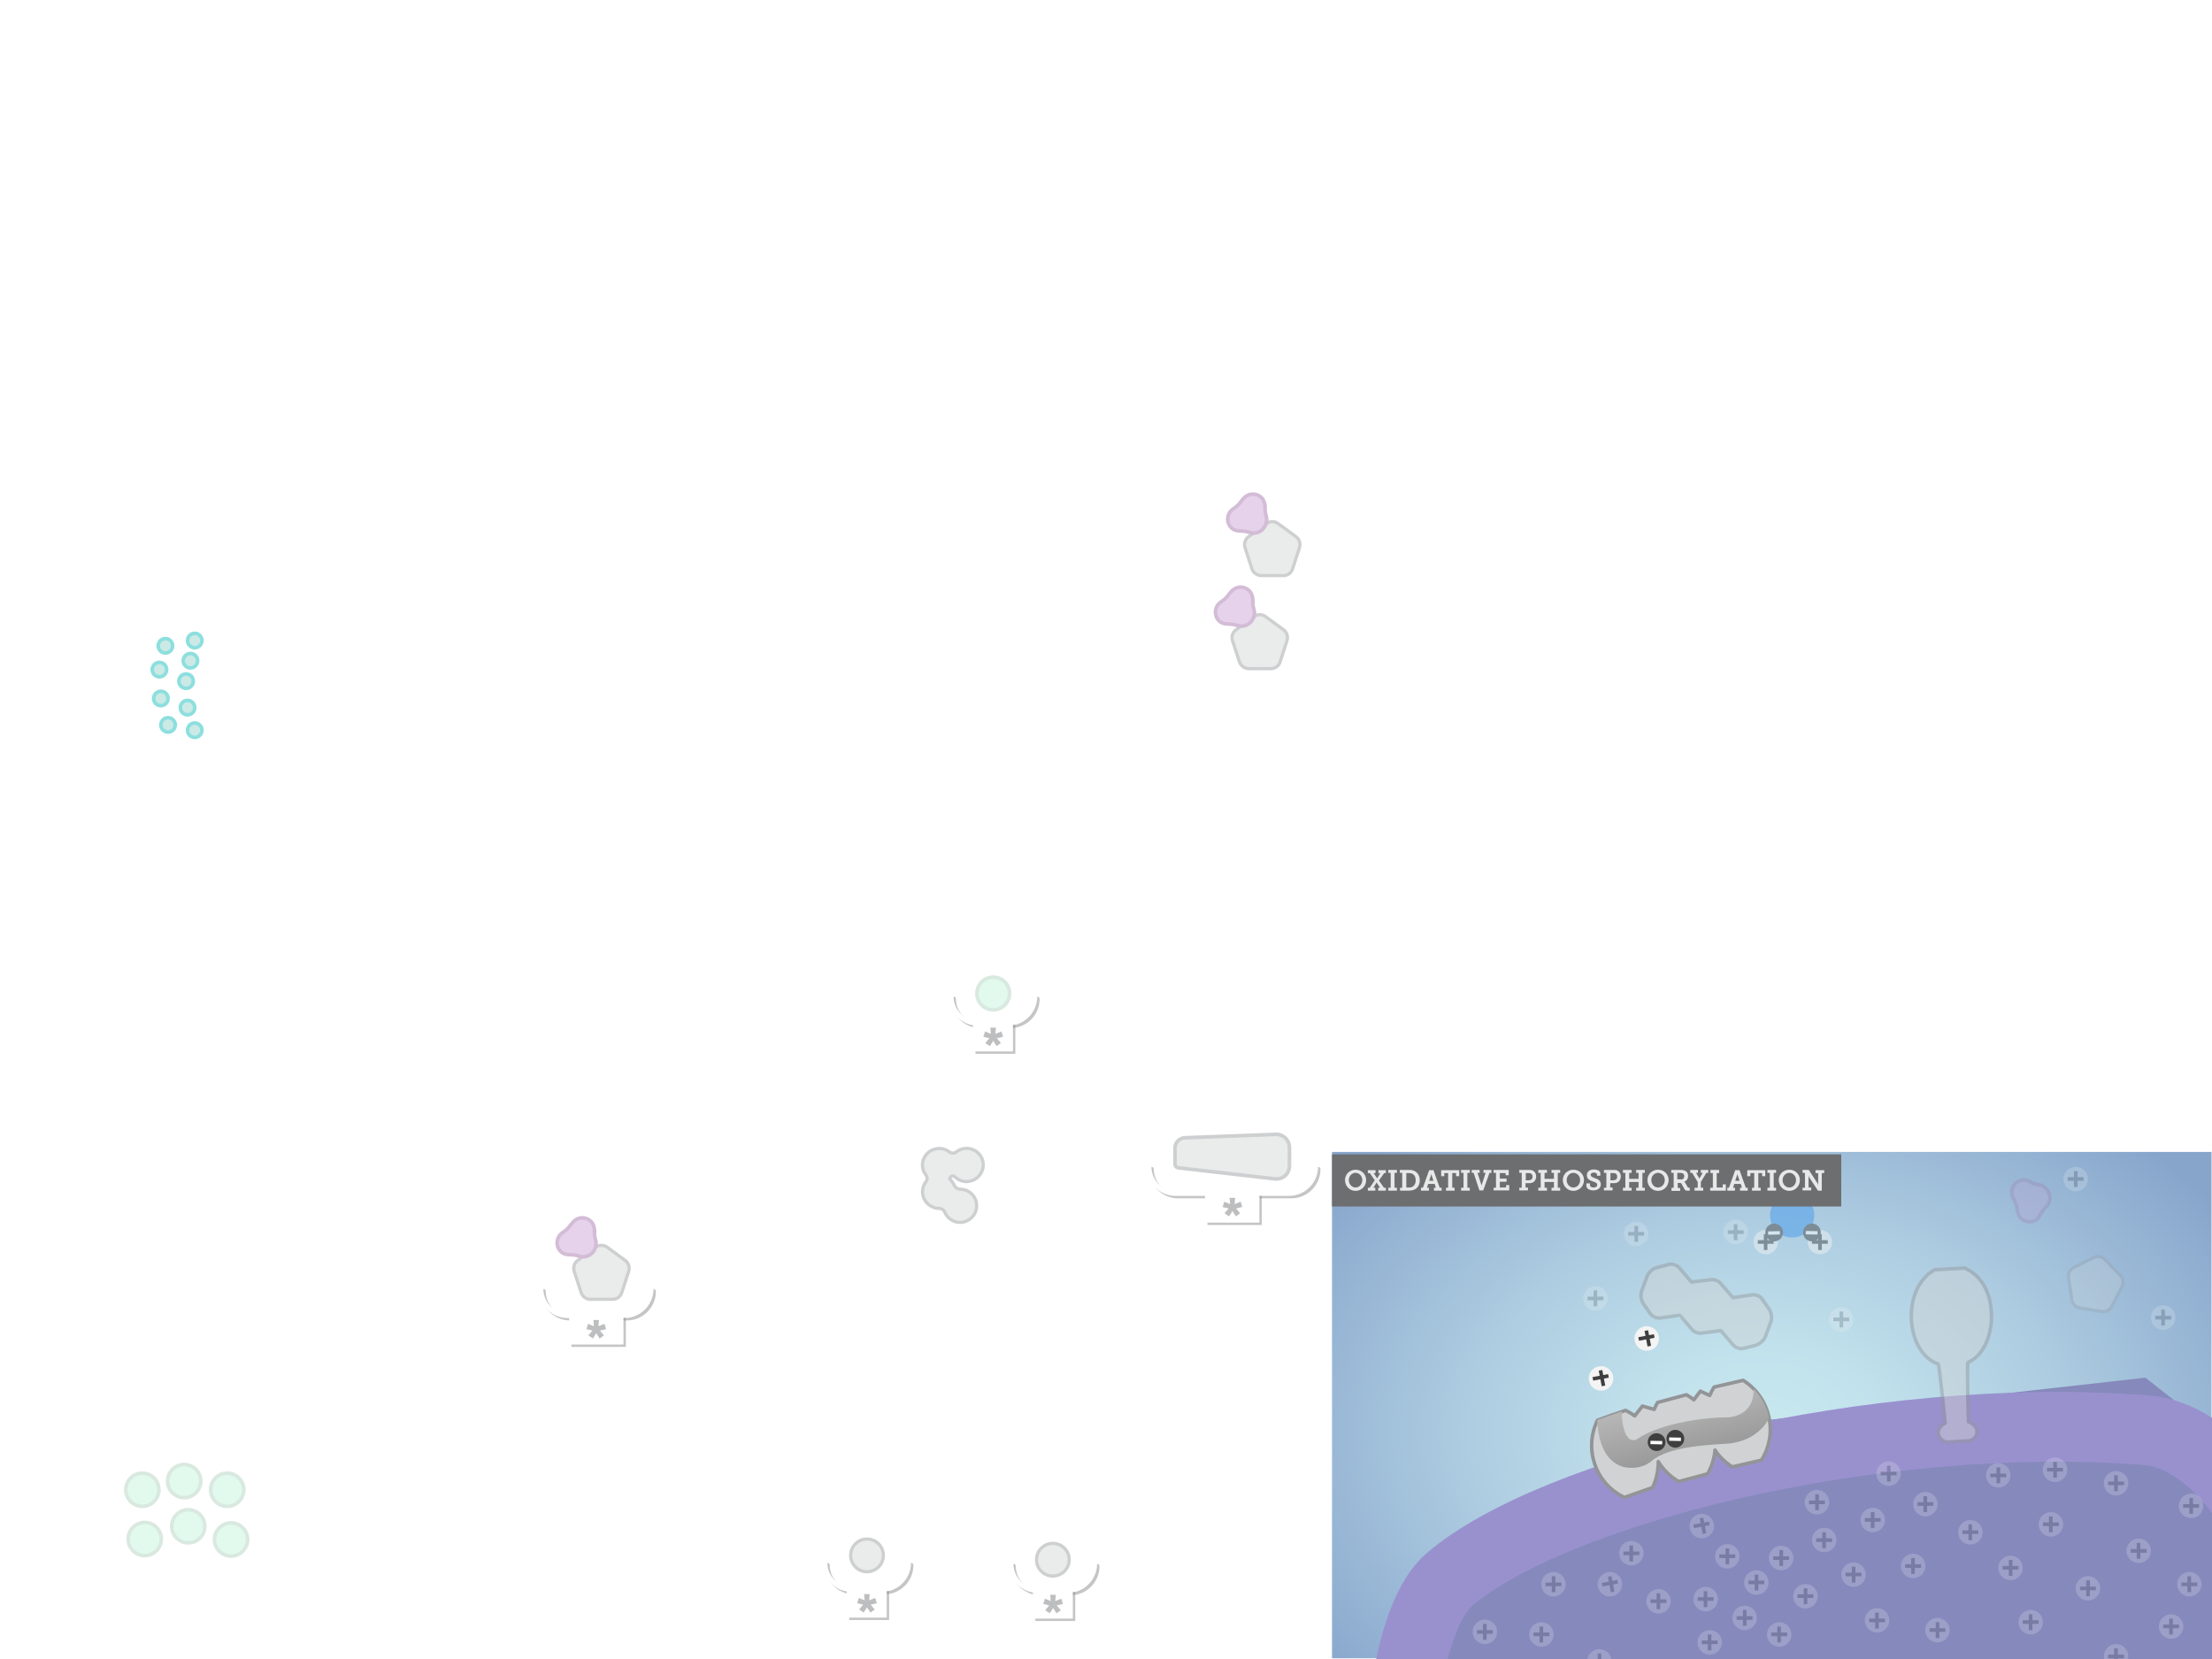 <?xml version="1.0" encoding="utf-8"?>
<!-- Generator: Adobe Illustrator 18.1.1, SVG Export Plug-In . SVG Version: 6.00 Build 0)  -->
<!DOCTYPE svg PUBLIC "-//W3C//DTD SVG 1.1//EN" "http://www.w3.org/Graphics/SVG/1.1/DTD/svg11.dtd">
<svg version="1.1" id="Layer_1" xmlns="http://www.w3.org/2000/svg" xmlns:xlink="http://www.w3.org/1999/xlink" x="0px" y="0px"
	 viewBox="0 0 920 690" enable-background="new 0 0 920 690" xml:space="preserve">
<filter  height="200%" width="200%" x="-50%" id="ds3" y="-50%">
	<feOffset  result="offOut" dy="17" dx="0" in="SourceAlpha"></feOffset>
	<feGaussianBlur  result="blurOut" stdDeviation="15" in="offOut"></feGaussianBlur>
	<feComponentTransfer>
		<feFuncA  type="linear" slope="0.4"></feFuncA>
	</feComponentTransfer>
	<feMerge>
		<feMergeNode></feMergeNode>
		<feMergeNode  in="SourceGraphic"></feMergeNode>
	</feMerge>
</filter>
<filter  height="200%" width="200%" x="-50%" id="ds2" y="-50%">
	<feOffset  result="offOut" dy="-1" dx="0" in="SourceAlpha"></feOffset>
	<feGaussianBlur  result="blurOut" stdDeviation="17" in="offOut"></feGaussianBlur>
	<feComponentTransfer>
		<feFuncA  type="linear" slope="0.2"></feFuncA>
	</feComponentTransfer>
	<feMerge>
		<feMergeNode></feMergeNode>
		<feMergeNode  in="SourceGraphic"></feMergeNode>
	</feMerge>
</filter>
<filter  height="170%" width="170%" x="-30%" id="ds1" y="-20%">
	<feOffset  result="offOut" dy="1" dx="0" in="SourceAlpha"></feOffset>
	<feGaussianBlur  result="blurOut" stdDeviation="2" in="offOut"></feGaussianBlur>
	<feComponentTransfer>
		<feFuncA  type="linear" slope="0.5"></feFuncA>
	</feComponentTransfer>
	<feMerge>
		<feMergeNode></feMergeNode>
		<feMergeNode  in="SourceGraphic"></feMergeNode>
	</feMerge>
</filter>
<g filter="url(#ds2)">
	
		<radialGradient id="SVGID_1_" cx="732.91" cy="596.4" r="229.917" gradientTransform="matrix(1 0 0 0.719 0 167.902)" gradientUnits="userSpaceOnUse">
		<stop  offset="0" style="stop-color:#C9E9F0"/>
		<stop  offset="0.218" style="stop-color:#C1E1EC"/>
		<stop  offset="0.556" style="stop-color:#ACCBE0"/>
		<stop  offset="0.97" style="stop-color:#8AA8CD"/>
		<stop  offset="1" style="stop-color:#87A5CB"/>
	</radialGradient>
	<rect x="554" y="480.1" fill="url(#SVGID_1_)" width="365.8" height="210.6"/>
</g>
<polygon fill="#8689BC" points="581.4,721.1 602.8,641.4 725.4,591.7 892.3,573 932.3,604.5 918.4,738.7 "/>
<g filter="url(#ds3)">
	<path fill="none" stroke="#9991CE" stroke-width="29" stroke-miterlimit="10" d="M581.4,719.7c0.5-16.5,4.3-65,21.4-79.7
		c42.5-36.6,176-70.9,289.5-62.2c28.9,2.2,47.2,38,47.2,38"/>
</g>
<g opacity="0.45">
	<g filter="url(#ds1)">
		<circle fill="#F4F4F4" cx="734.4" cy="515.6" r="5.1"/>
		<g>
			<rect x="733.6" y="512.3" fill="#3F3F3F" width="1.5" height="6.6"/>
			<rect x="731.1" y="514.8" fill="#3F3F3F" width="6.6" height="1.5"/>
		</g>
	</g>
	<g filter="url(#ds1)">
		<circle fill="#F4F4F4" cx="756.9" cy="515.6" r="5.1"/>
		<g>
			<rect x="756.2" y="512.3" fill="#3F3F3F" width="1.5" height="6.6"/>
			<rect x="753.6" y="514.8" fill="#3F3F3F" width="6.6" height="1.5"/>
		</g>
	</g>
	<g filter="url(#ds1)">
		<circle fill="#3A94ED" cx="745.4" cy="504.5" r="9.2"/>
	</g>
	<g filter="url(#ds1)">
		<circle fill="#3F3F3F" cx="753.6" cy="511.6" r="3.7"/>
		
			<rect x="752.9" y="509.1" transform="matrix(-2.208451e-02 1 -1 -2.208451e-02 1281.688 -230.581)" fill="#FFFFFF" width="1.4" height="4.9"/>
	</g>
	<g filter="url(#ds1)">
		<circle fill="#3F3F3F" cx="737.9" cy="511.6" r="3.7"/>
		
			<rect x="737.3" y="509.1" transform="matrix(2.208454e-02 1 -1 2.208454e-02 1233.073 -237.505)" fill="#FFFFFF" width="1.4" height="4.9"/>
	</g>
</g>
<g filter="url(#ds1)">
	<path fill="#D0D2D3" stroke="#929497" stroke-width="1.455" stroke-linejoin="round" stroke-miterlimit="10" d="M687.3,617.7
		c1.7-3.5,2.4-7.2,2.4-10.8c2,3.3,4.9,6.2,8.5,8.3l12-3.2c1.8-3.1,2.8-6.5,3.1-9.9c1.8,2.8,4.3,5.2,7.2,7l12.1-2.8
		c7.1-11.3,3.6-26.1-7.6-33.2l-12.1,2.8c-0.7,1.1-1.3,2.3-1.8,3.5l-3.9-1.8l-2.7,3.6c-1-0.8-2-1.5-3.1-2.1l-12,3.2
		c-0.5,0.9-1,1.9-1.4,2.9l-4.9-1.4l-3.2,4.1c-1.2-0.9-2.4-1.6-3.8-2.3c-3.6,1.2-7.9,2.7-11.7,4.1c-5.8,12-0.8,26.4,11.2,32.1
		L687.3,617.7z"/>
	<linearGradient id="SVGID_2_" gradientUnits="userSpaceOnUse" x1="698.042" y1="582.045" x2="703.155" y2="603.854">
		<stop  offset="0" style="stop-color:#B5B5B5"/>
		<stop  offset="1" style="stop-color:#9A9A9A"/>
	</linearGradient>
	<path fill="url(#SVGID_2_)" d="M717.9,588.5c-6.9-0.1-26.9,2-37.1,9.1c-1,0.7-2.4,0.3-2.9,0c-1-0.6-3.3-3.2-3.4-11.6
		c-3.2,1.1-6.9,2.4-10.2,3.6c0.5,9.6,3.3,15.7,8.4,18.5c1.8,1,3.7,1.4,5.7,1.4c2.9,0,6-0.7,8.6-2.9c7.2-6.3,25.4-6.7,31.7-7.2
		c7.2-0.6,13.8-4.2,17.1-10.6c-0.9-4.6-3.1-8.8-6.5-12.2C729.8,587.5,720.1,588.6,717.9,588.5z"/>
</g>
<path fill="#919191" d="M814.5,598.5C814.5,598.5,814.5,598.5,814.5,598.5C814.5,598.5,814.5,598.5,814.5,598.5
	C814.5,598.5,814.5,598.5,814.5,598.5z"/>
<path fill="#919191" d="M814.6,598.5C814.5,598.5,814.5,598.5,814.6,598.5C814.5,598.5,814.6,598.5,814.6,598.5z"/>
<path fill="#919191" d="M814.5,598.5C814.5,598.5,814.5,598.5,814.5,598.5C814.5,598.5,814.5,598.5,814.5,598.5z"/>
<g filter="url(#ds1)">
	<circle fill="#3F3F3F" cx="689" cy="598.8" r="3.7"/>
	
		<rect x="688.4" y="596.3" transform="matrix(-2.208451e-02 1 -1 -2.208451e-02 1302.864 -76.889)" fill="#FFFFFF" width="1.4" height="4.9"/>
</g>
<g filter="url(#ds1)">
	<circle fill="#3F3F3F" cx="696.8" cy="597.4" r="3.7"/>
	
		<rect x="696.1" y="595" transform="matrix(-2.208451e-02 1 -1 -2.208451e-02 1309.511 -86.017)" fill="#FFFFFF" width="1.4" height="4.9"/>
</g>
<g opacity="0.45" filter="url(#ds1)">
	<path fill="#D0D2D3" d="M703.5,532.2l-4.8-5.6c-0.9-1.3-3-2.1-4.6-1.7l-5,1.3c-1.6,0.4-3.4,2-4,3.5l-2.3,6.2
		c-0.6,1.5-0.3,3.9,0.7,5.3l2.9,4.2c0.9,1.3,3,2.1,4.6,1.7c0,0,7.4-1,7.5-1.1c0.2,0,5,5.7,5,5.7c0.9,1.3,3,2.1,4.6,1.7l7.6-1
		l4.9,5.7c0.9,1.3,3,2.1,4.6,1.7l5-1.3c1.6-0.4,3.4-2,4-3.5l2.3-6.2c0.6-1.5,0.3-3.9-0.7-5.3l-2.9-4.2c-0.9-1.3-3-2.1-4.6-1.7
		l-7.5,1.1l-5-5.7c-0.9-1.3-3-2.1-4.6-1.7L703.5,532.2z"/>
	<path fill="none" stroke="#929497" stroke-width="1.455" stroke-linejoin="round" stroke-miterlimit="10" d="M703.5,532.2
		l-4.8-5.6c-0.9-1.3-3-2.1-4.6-1.7l-5,1.3c-1.6,0.4-3.4,2-4,3.5l-2.3,6.2c-0.6,1.5-0.3,3.9,0.7,5.3l2.9,4.2c0.9,1.3,3,2.1,4.6,1.7
		c0,0,7.4-1,7.5-1.1c0.2,0,5,5.7,5,5.7c0.9,1.3,3,2.1,4.6,1.7l7.6-1l4.9,5.7c0.9,1.3,3,2.1,4.6,1.7l5-1.3c1.6-0.4,3.4-2,4-3.5
		l2.3-6.2c0.6-1.5,0.3-3.9-0.7-5.3l-2.9-4.2c-0.9-1.3-3-2.1-4.6-1.7l-7.5,1.1l-5-5.7c-0.9-1.3-3-2.1-4.6-1.7L703.5,532.2z"/>
</g>
<g opacity="0.2" filter="url(#ds1)">
	<circle fill="#F4F4F4" cx="721.9" cy="511.4" r="5.1"/>
	<g>
		<rect x="721.1" y="508.2" fill="#3F3F3F" width="1.5" height="6.6"/>
		<rect x="718.6" y="510.7" fill="#3F3F3F" width="6.6" height="1.5"/>
	</g>
</g>
<g opacity="0.2" filter="url(#ds1)">
	<circle fill="#F4F4F4" cx="765.8" cy="547.8" r="5.1"/>
	<g>
		<rect x="765.1" y="544.5" fill="#3F3F3F" width="1.5" height="6.6"/>
		<rect x="762.5" y="547" fill="#3F3F3F" width="6.6" height="1.5"/>
	</g>
</g>
<g opacity="0.2" filter="url(#ds1)">
	<circle fill="#F4F4F4" cx="680.5" cy="512.2" r="5.1"/>
	<g>
		<rect x="679.8" y="508.9" fill="#3F3F3F" width="1.5" height="6.6"/>
		<rect x="677.2" y="511.4" fill="#3F3F3F" width="6.6" height="1.5"/>
	</g>
</g>
<g opacity="0.2" filter="url(#ds1)">
	<circle fill="#F4F4F4" cx="663.6" cy="539" r="5.1"/>
	<g>
		<rect x="662.8" y="535.7" fill="#3F3F3F" width="1.5" height="6.6"/>
		<rect x="660.3" y="538.3" fill="#3F3F3F" width="6.6" height="1.5"/>
	</g>
</g>
<g opacity="0.2" filter="url(#ds1)">
	<circle fill="#F4F4F4" cx="863.3" cy="489.4" r="5.1"/>
	<g>
		<rect x="862.6" y="486.1" fill="#3F3F3F" width="1.5" height="6.6"/>
		<rect x="860" y="488.6" fill="#3F3F3F" width="6.6" height="1.5"/>
	</g>
</g>
<g opacity="0.2" filter="url(#ds1)">
	<circle fill="#F4F4F4" cx="899.7" cy="547" r="5.1"/>
	<g>
		<rect x="898.9" y="543.7" fill="#3F3F3F" width="1.5" height="6.6"/>
		<rect x="896.4" y="546.3" fill="#3F3F3F" width="6.6" height="1.5"/>
	</g>
</g>
<rect x="554" y="480.1" fill="#6D6E70" width="211.8" height="21.7"/>
<g>
	<g>
		<path fill="#E8E8E8" d="M563.8,486.5c2.5,0,4.4,1.9,4.4,4.3c0,2.5-1.9,4.5-4.4,4.5c-2.5,0-4.4-2-4.4-4.5
			C559.4,488.4,561.3,486.5,563.8,486.5z M563.8,493.9c1.5,0,2.8-1.3,2.8-3.1c0-1.7-1.3-3-2.8-3s-2.8,1.3-2.8,3
			C561,492.6,562.3,493.9,563.8,493.9z"/>
		<path fill="#E8E8E8" d="M568.9,494h0.8l2.1-3.1l-2.1-3h-0.8v-1.2h3.2v1.2h-0.8l1.2,1.8c0.1,0.1,0.1,0.2,0.2,0.3c0,0,0,0.1,0.1,0.1
			h0c0,0,0.1-0.2,0.2-0.4l1.1-1.8h-0.8v-1.2h3.1v1.2h-0.7l-2.2,3.1l2.1,3h0.8v1.2h-3.2V494h0.8l-1.2-1.8c-0.1-0.1-0.1-0.2-0.2-0.3
			c0,0,0-0.1-0.1-0.1h0c0,0-0.1,0.2-0.2,0.4l-1.1,1.8h0.8v1.2h-3.1V494z"/>
		<path fill="#E8E8E8" d="M577.4,494h1v-6.2h-1v-1.2h3.6v1.2h-1v6.2h1v1.2h-3.6V494z"/>
		<path fill="#E8E8E8" d="M582.2,494h1v-6.2h-1v-1.2h3.7c0.7,0,1.2,0,1.8,0.2c1.7,0.5,2.8,2,2.8,4.1c0,2-1,3.5-2.6,4
			c-0.6,0.2-1.2,0.3-1.9,0.3h-3.7V494z M585.8,493.9c0.5,0,1,0,1.4-0.2c1-0.4,1.6-1.4,1.6-2.8c0-1.5-0.6-2.4-1.6-2.8
			c-0.4-0.2-0.8-0.2-1.3-0.2h-1v6H585.8z"/>
		<path fill="#E8E8E8" d="M591,494h0.8l2.6-7.3h1.8l2.6,7.3h0.8v1.2h-3.2V494h0.8l-0.5-1.6h-2.7l-0.5,1.6h0.8v1.2H591V494z
			 M596.2,491.1l-0.8-2.4l-0.1-0.5c0-0.1,0-0.2,0-0.2h0l0,0.2c0,0.1-0.1,0.3-0.1,0.5l-0.8,2.4H596.2z"/>
		<path fill="#E8E8E8" d="M601.3,494h1v-6.1h-1.6v1.3h-1.3v-2.5h7.5v2.5h-1.3v-1.3h-1.6v6.1h1v1.2h-3.6V494z"/>
		<path fill="#E8E8E8" d="M607.7,494h1v-6.2h-1v-1.2h3.6v1.2h-1v6.2h1v1.2h-3.6V494z"/>
		<path fill="#E8E8E8" d="M612.9,487.8h-0.8v-1.2h3.3v1.2h-0.9l1.6,4.9c0.1,0.2,0.1,0.4,0.1,0.5l0,0.3h0l0-0.3
			c0-0.1,0.1-0.3,0.1-0.5l1.6-4.9h-0.9v-1.2h3.3v1.2h-0.8l-2.6,7.3h-1.6L612.9,487.8z"/>
		<path fill="#E8E8E8" d="M621.2,494h1v-6.2h-1v-1.2h6.3v2.2h-1.3v-0.9h-2.4v2.3h2.8v1.3h-2.8v2.4h2.6v-1h1.3v2.2h-6.5V494z"/>
		<path fill="#E8E8E8" d="M631.9,494h1v-6.2h-1v-1.2h4.1c0.5,0,1,0,1.4,0.2c0.9,0.4,1.5,1.3,1.5,2.5c0,1.2-0.6,2.2-1.6,2.6
			c-0.4,0.1-0.8,0.2-1.3,0.2h-1.5v1.8h1v1.2h-3.6V494z M635.8,490.9c0.3,0,0.6-0.1,0.9-0.2c0.5-0.2,0.7-0.7,0.7-1.3
			c0-0.6-0.2-1-0.6-1.3c-0.2-0.1-0.5-0.2-0.9-0.2h-1.3v3H635.8z"/>
		<path fill="#E8E8E8" d="M639.8,494h1v-6.2h-1v-1.2h3.6v1.2h-1v2.5h3.9v-2.5h-1v-1.2h3.6v1.2h-1v6.2h1v1.2h-3.6V494h1v-2.4h-3.9
			v2.4h1v1.2h-3.6V494z"/>
		<path fill="#E8E8E8" d="M654.4,486.5c2.5,0,4.4,1.9,4.4,4.3c0,2.5-1.9,4.5-4.4,4.5s-4.4-2-4.4-4.5
			C650,488.4,651.9,486.5,654.4,486.5z M654.4,493.9c1.5,0,2.8-1.3,2.8-3.1c0-1.7-1.3-3-2.8-3s-2.8,1.3-2.8,3
			C651.6,492.6,652.9,493.9,654.4,493.9z"/>
		<path fill="#E8E8E8" d="M661.3,492.4v0.6c0,0.5,0.7,0.9,1.5,0.9c0.9,0,1.5-0.4,1.5-1.1c0-0.9-1-1.1-2-1.5
			c-1.1-0.4-2.3-0.9-2.3-2.5c0-1.7,1.4-2.4,2.9-2.4c1.3,0,2.7,0.5,2.7,1.5v1.1h-1.4v-0.6c0-0.4-0.6-0.7-1.3-0.7
			c-0.7,0-1.3,0.3-1.3,0.9c0,0.8,0.8,1,1.7,1.4c1.3,0.4,2.5,1,2.5,2.6c0,1.7-1.5,2.5-3.1,2.5c-1.4,0-2.9-0.6-2.9-1.9v-1H661.3z"/>
		<path fill="#E8E8E8" d="M667.1,494h1v-6.2h-1v-1.2h4.1c0.5,0,1,0,1.4,0.2c0.9,0.4,1.5,1.3,1.5,2.5c0,1.2-0.6,2.2-1.6,2.6
			c-0.4,0.1-0.8,0.2-1.3,0.2h-1.5v1.8h1v1.2h-3.6V494z M671,490.9c0.3,0,0.6-0.1,0.9-0.2c0.5-0.2,0.7-0.7,0.7-1.3
			c0-0.6-0.2-1-0.6-1.3c-0.2-0.1-0.5-0.2-0.9-0.2h-1.3v3H671z"/>
		<path fill="#E8E8E8" d="M675,494h1v-6.2h-1v-1.2h3.6v1.2h-1v2.5h3.9v-2.5h-1v-1.2h3.6v1.2h-1v6.2h1v1.2h-3.6V494h1v-2.4h-3.9v2.4
			h1v1.2H675V494z"/>
		<path fill="#E8E8E8" d="M689.6,486.5c2.5,0,4.4,1.9,4.4,4.3c0,2.5-1.9,4.5-4.4,4.5s-4.4-2-4.4-4.5
			C685.2,488.4,687.1,486.5,689.6,486.5z M689.6,493.9c1.5,0,2.8-1.3,2.8-3.1c0-1.7-1.3-3-2.8-3s-2.8,1.3-2.8,3
			C686.8,492.6,688.1,493.9,689.6,493.9z"/>
		<path fill="#E8E8E8" d="M695.1,494h1v-6.2h-1v-1.2h3.8c0.6,0,1.1,0,1.6,0.2c1,0.3,1.6,1.1,1.6,2.3s-0.6,2-1.6,2.4v0l0.1,0.1
			c0.1,0.1,0.2,0.2,0.3,0.3l1,1.8c0.1,0.2,0.3,0.3,0.6,0.3h0.3v1.2h-1c-0.7,0-0.9-0.1-1.2-0.6l-1.2-2.2c-0.2-0.3-0.3-0.4-0.8-0.4
			h-0.8v2.1h1v1.2h-3.6V494z M699.1,490.6c0.8,0,1.4-0.5,1.4-1.4c0-0.6-0.2-1-0.7-1.2c-0.2-0.1-0.6-0.2-1-0.2h-1.2v2.7H699.1z"/>
		<path fill="#E8E8E8" d="M705.1,494h1v-2.4l-2.3-3.8H703v-1.2h3.2v1.2h-0.8l1.3,2.2c0.1,0.1,0.1,0.2,0.1,0.3c0,0,0,0.1,0,0.1h0
			c0,0,0-0.1,0-0.1c0-0.1,0.1-0.2,0.1-0.3l1.3-2.2h-0.8v-1.2h3.1v1.2h-0.8l-2.3,3.8v2.4h1v1.2h-3.6V494z"/>
		<path fill="#E8E8E8" d="M711.4,494h1v-6.1h-1v-1.3h3.6v1.3h-1v6h2.5v-1.3h1.3v2.6h-6.5V494z"/>
		<path fill="#E8E8E8" d="M718.3,494h0.8l2.6-7.3h1.8l2.6,7.3h0.8v1.2h-3.2V494h0.8l-0.5-1.6h-2.7l-0.5,1.6h0.8v1.2h-3.2V494z
			 M723.5,491.1l-0.8-2.4l-0.1-0.5c0-0.1,0-0.2,0-0.2h0l0,0.2c0,0.1-0.1,0.3-0.1,0.5l-0.8,2.4H723.5z"/>
		<path fill="#E8E8E8" d="M728.6,494h1v-6.1H728v1.3h-1.3v-2.5h7.5v2.5h-1.3v-1.3h-1.6v6.1h1v1.2h-3.6V494z"/>
		<path fill="#E8E8E8" d="M735.1,494h1v-6.2h-1v-1.2h3.6v1.2h-1v6.2h1v1.2h-3.6V494z"/>
		<path fill="#E8E8E8" d="M744.2,486.5c2.5,0,4.4,1.9,4.4,4.3c0,2.5-1.9,4.5-4.4,4.5c-2.5,0-4.4-2-4.4-4.5
			C739.8,488.4,741.7,486.5,744.2,486.5z M744.2,493.9c1.5,0,2.8-1.3,2.8-3.1c0-1.7-1.3-3-2.8-3s-2.8,1.3-2.8,3
			C741.4,492.6,742.7,493.9,744.2,493.9z"/>
		<path fill="#E8E8E8" d="M749.7,494h1v-6.2h-1v-1.2h2.6l3.6,5.5c0.1,0.1,0.2,0.3,0.2,0.5l0.1,0.3h0l0-0.3c0-0.2,0-0.4,0-0.5v-4.2
			h-1.1v-1.2h3.6v1.2h-1v7.3h-1.6l-3.6-5.5c-0.1-0.1-0.2-0.3-0.2-0.5l-0.1-0.3h0l0,0.3c0,0.2,0,0.4,0,0.5v4.2h1.1v1.2h-3.6V494z"/>
	</g>
</g>
<g opacity="0.2" filter="url(#ds1)">
	<circle fill="#F4F4F4" cx="689.8" cy="665" r="5.1"/>
	<g>
		<rect x="689" y="661.7" fill="#3F3F3F" width="1.5" height="6.6"/>
		<rect x="686.5" y="664.2" fill="#3F3F3F" width="6.6" height="1.5"/>
	</g>
</g>
<g opacity="0.2" filter="url(#ds1)">
	<circle fill="#F4F4F4" cx="678.5" cy="645" r="5.1"/>
	<g>
		<rect x="677.7" y="641.8" fill="#3F3F3F" width="1.5" height="6.6"/>
		<rect x="675.2" y="644.3" fill="#3F3F3F" width="6.6" height="1.5"/>
	</g>
</g>
<g opacity="0.2" filter="url(#ds1)">
	<circle fill="#F4F4F4" cx="889.5" cy="644" r="5.1"/>
	<g>
		<rect x="888.7" y="640.7" fill="#3F3F3F" width="1.5" height="6.6"/>
		<rect x="886.2" y="643.3" fill="#3F3F3F" width="6.6" height="1.5"/>
	</g>
</g>
<g opacity="0.2" filter="url(#ds1)">
	<circle fill="#F4F4F4" cx="853" cy="633" r="5.1"/>
	<g>
		<rect x="852.2" y="629.7" fill="#3F3F3F" width="1.5" height="6.6"/>
		<rect x="849.7" y="632.2" fill="#3F3F3F" width="6.6" height="1.5"/>
	</g>
</g>
<g opacity="0.2" filter="url(#ds1)">
	<circle fill="#F4F4F4" cx="854.7" cy="610.3" r="5.1"/>
	<g>
		<rect x="854" y="607" fill="#3F3F3F" width="1.5" height="6.6"/>
		<rect x="851.4" y="609.5" fill="#3F3F3F" width="6.6" height="1.5"/>
	</g>
</g>
<g opacity="0.2" filter="url(#ds1)">
	<circle fill="#F4F4F4" cx="868.4" cy="659.6" r="5.1"/>
	<g>
		<rect x="867.7" y="656.3" fill="#3F3F3F" width="1.5" height="6.6"/>
		<rect x="865.1" y="658.9" fill="#3F3F3F" width="6.6" height="1.5"/>
	</g>
</g>
<g opacity="0.2" filter="url(#ds1)">
	<circle fill="#F4F4F4" cx="844.6" cy="673.7" r="5.1"/>
	<g>
		<rect x="843.8" y="670.4" fill="#3F3F3F" width="1.5" height="6.6"/>
		<rect x="841.3" y="672.9" fill="#3F3F3F" width="6.6" height="1.5"/>
	</g>
</g>
<g opacity="0.2" filter="url(#ds1)">
	<circle fill="#F4F4F4" cx="903" cy="675.5" r="5.1"/>
	<g>
		<rect x="902.2" y="672.2" fill="#3F3F3F" width="1.5" height="6.6"/>
		<rect x="899.7" y="674.7" fill="#3F3F3F" width="6.6" height="1.5"/>
	</g>
</g>
<g opacity="0.2" filter="url(#ds1)">
	<circle fill="#F4F4F4" cx="910.6" cy="657.9" r="5.1"/>
	<g>
		<rect x="909.8" y="654.6" fill="#3F3F3F" width="1.5" height="6.6"/>
		<rect x="907.3" y="657.2" fill="#3F3F3F" width="6.6" height="1.5"/>
	</g>
</g>
<g opacity="0.2" filter="url(#ds1)">
	<circle fill="#F4F4F4" cx="880.1" cy="687.9" r="5.1"/>
	<g>
		<rect x="879.3" y="684.6" fill="#3F3F3F" width="1.5" height="6.6"/>
		<rect x="876.8" y="687.2" fill="#3F3F3F" width="6.6" height="1.5"/>
	</g>
</g>
<g opacity="0.2" filter="url(#ds1)">
	<circle fill="#F4F4F4" cx="836.2" cy="651.1" r="5.1"/>
	<g>
		<rect x="835.5" y="647.8" fill="#3F3F3F" width="1.5" height="6.6"/>
		<rect x="832.9" y="650.3" fill="#3F3F3F" width="6.6" height="1.5"/>
	</g>
</g>
<g opacity="0.2" filter="url(#ds1)">
	<circle fill="#F4F4F4" cx="795.7" cy="650.3" r="5.1"/>
	<g>
		<rect x="794.9" y="647" fill="#3F3F3F" width="1.5" height="6.6"/>
		<rect x="792.4" y="649.6" fill="#3F3F3F" width="6.6" height="1.5"/>
	</g>
</g>
<g opacity="0.2" filter="url(#ds1)">
	<circle fill="#F4F4F4" cx="778.9" cy="631.2" r="5.1"/>
	<g>
		<rect x="778.1" y="627.9" fill="#3F3F3F" width="1.5" height="6.6"/>
		<rect x="775.6" y="630.4" fill="#3F3F3F" width="6.6" height="1.5"/>
	</g>
</g>
<g opacity="0.2" filter="url(#ds1)">
	<circle fill="#F4F4F4" cx="755.7" cy="623.8" r="5.1"/>
	<g>
		<rect x="755" y="620.5" fill="#3F3F3F" width="1.5" height="6.6"/>
		<rect x="752.4" y="623.1" fill="#3F3F3F" width="6.6" height="1.5"/>
	</g>
</g>
<g opacity="0.2" filter="url(#ds1)">
	<circle fill="#F4F4F4" cx="819.5" cy="636.3" r="5.1"/>
	<g>
		<rect x="818.7" y="633" fill="#3F3F3F" width="1.5" height="6.6"/>
		<rect x="816.2" y="635.5" fill="#3F3F3F" width="6.6" height="1.5"/>
	</g>
</g>
<g opacity="0.2" filter="url(#ds1)">
	<circle fill="#F4F4F4" cx="880.1" cy="615.9" r="5.1"/>
	<g>
		<rect x="879.3" y="612.6" fill="#3F3F3F" width="1.5" height="6.6"/>
		<rect x="876.8" y="615.2" fill="#3F3F3F" width="6.6" height="1.5"/>
	</g>
</g>
<g opacity="0.2" filter="url(#ds1)">
	<circle fill="#F4F4F4" cx="911.3" cy="625.3" r="5.1"/>
	<g>
		<rect x="910.6" y="622" fill="#3F3F3F" width="1.5" height="6.6"/>
		<rect x="908" y="624.6" fill="#3F3F3F" width="6.6" height="1.5"/>
	</g>
</g>
<g opacity="0.2" filter="url(#ds1)">
	<circle fill="#F4F4F4" cx="800.8" cy="624.6" r="5.1"/>
	<g>
		<rect x="800" y="621.3" fill="#3F3F3F" width="1.5" height="6.6"/>
		<rect x="797.5" y="623.8" fill="#3F3F3F" width="6.6" height="1.5"/>
	</g>
</g>
<g opacity="0.2" filter="url(#ds1)">
	<circle fill="#F4F4F4" cx="785.5" cy="611.9" r="5.1"/>
	<g>
		<rect x="784.8" y="608.6" fill="#3F3F3F" width="1.5" height="6.6"/>
		<rect x="782.2" y="611.1" fill="#3F3F3F" width="6.6" height="1.5"/>
	</g>
</g>
<g opacity="0.2" filter="url(#ds1)">
	<circle fill="#F4F4F4" cx="831.1" cy="612.6" r="5.1"/>
	<g>
		<rect x="830.4" y="609.3" fill="#3F3F3F" width="1.5" height="6.6"/>
		<rect x="827.8" y="611.9" fill="#3F3F3F" width="6.6" height="1.5"/>
	</g>
</g>
<g opacity="0.2" filter="url(#ds1)">
	<circle fill="#F4F4F4" cx="805.8" cy="677" r="5.1"/>
	<g>
		<rect x="805.1" y="673.7" fill="#3F3F3F" width="1.5" height="6.6"/>
		<rect x="802.5" y="676.2" fill="#3F3F3F" width="6.6" height="1.5"/>
	</g>
</g>
<g opacity="0.2" filter="url(#ds1)">
	<circle fill="#F4F4F4" cx="780.7" cy="672.9" r="5.1"/>
	<g>
		<rect x="779.9" y="669.7" fill="#3F3F3F" width="1.5" height="6.6"/>
		<rect x="777.4" y="672.2" fill="#3F3F3F" width="6.6" height="1.5"/>
	</g>
</g>
<g opacity="0.2" filter="url(#ds1)">
	<circle fill="#F4F4F4" cx="770.9" cy="653.9" r="5.1"/>
	<g>
		<rect x="770.2" y="650.6" fill="#3F3F3F" width="1.5" height="6.6"/>
		<rect x="767.6" y="653.1" fill="#3F3F3F" width="6.6" height="1.5"/>
	</g>
</g>
<g opacity="0.2" filter="url(#ds1)">
	<circle fill="#F4F4F4" cx="740.8" cy="647" r="5.1"/>
	<g>
		<rect x="740.1" y="643.7" fill="#3F3F3F" width="1.5" height="6.6"/>
		<rect x="737.5" y="646.3" fill="#3F3F3F" width="6.6" height="1.5"/>
	</g>
</g>
<g opacity="0.2" filter="url(#ds1)">
	<circle fill="#F4F4F4" cx="740" cy="678.8" r="5.1"/>
	<g>
		<rect x="739.2" y="675.5" fill="#3F3F3F" width="1.5" height="6.6"/>
		<rect x="736.7" y="678" fill="#3F3F3F" width="6.6" height="1.5"/>
	</g>
</g>
<g opacity="0.2" filter="url(#ds1)">
	<circle fill="#F4F4F4" cx="725.6" cy="671.9" r="5.1"/>
	<g>
		<rect x="724.9" y="668.6" fill="#3F3F3F" width="1.5" height="6.6"/>
		<rect x="722.3" y="671.2" fill="#3F3F3F" width="6.6" height="1.5"/>
	</g>
</g>
<g opacity="0.2" filter="url(#ds1)">
	<circle fill="#F4F4F4" cx="641.1" cy="678.8" r="5.1"/>
	<g>
		<rect x="640.3" y="675.5" fill="#3F3F3F" width="1.5" height="6.6"/>
		<rect x="637.8" y="678" fill="#3F3F3F" width="6.6" height="1.5"/>
	</g>
</g>
<g opacity="0.2" filter="url(#ds1)">
	<circle fill="#F4F4F4" cx="646.1" cy="657.9" r="5.1"/>
	<g>
		<rect x="645.4" y="654.6" fill="#3F3F3F" width="1.5" height="6.6"/>
		<rect x="642.8" y="657.2" fill="#3F3F3F" width="6.6" height="1.5"/>
	</g>
</g>
<g opacity="0.2" filter="url(#ds1)">
	<circle fill="#F4F4F4" cx="617.6" cy="677.7" r="5.1"/>
	<g>
		<rect x="616.8" y="674.4" fill="#3F3F3F" width="1.5" height="6.6"/>
		<rect x="614.3" y="677" fill="#3F3F3F" width="6.6" height="1.5"/>
	</g>
</g>
<g opacity="0.2" filter="url(#ds1)">
	<circle fill="#F4F4F4" cx="711.1" cy="682.1" r="5.1"/>
	<g>
		<rect x="710.3" y="678.8" fill="#3F3F3F" width="1.5" height="6.6"/>
		<rect x="707.8" y="681.3" fill="#3F3F3F" width="6.6" height="1.5"/>
	</g>
</g>
<g opacity="0.2" filter="url(#ds1)">
	<circle fill="#F4F4F4" cx="665.2" cy="690" r="5.1"/>
	<g>
		<rect x="664.5" y="686.7" fill="#3F3F3F" width="1.5" height="6.6"/>
		<rect x="661.9" y="689.3" fill="#3F3F3F" width="6.6" height="1.5"/>
	</g>
</g>
<g opacity="0.2" filter="url(#ds1)">
	<circle fill="#F4F4F4" cx="669.6" cy="657.9" r="5.1"/>
	<g>
		
			<rect x="668.9" y="654.6" transform="matrix(0.187 0.982 -0.982 0.187 1190.417 -123.148)" fill="#3F3F3F" width="1.5" height="6.6"/>
		
			<rect x="668.9" y="654.6" transform="matrix(-0.982 0.187 -0.187 -0.982 1450.729 1178.714)" fill="#3F3F3F" width="1.5" height="6.6"/>
	</g>
</g>
<g opacity="0.2" filter="url(#ds1)">
	<circle fill="#F4F4F4" cx="707.8" cy="633.7" r="5.1"/>
	<g>
		
			<rect x="707" y="630.4" transform="matrix(0.187 0.982 -0.982 0.187 1197.61 -180.309)" fill="#3F3F3F" width="1.5" height="6.6"/>
		
			<rect x="707" y="630.4" transform="matrix(-0.982 0.187 -0.187 -0.982 1521.802 1123.528)" fill="#3F3F3F" width="1.5" height="6.6"/>
	</g>
</g>
<g opacity="0.2" filter="url(#ds1)">
	<circle fill="#F4F4F4" cx="718.4" cy="646.3" r="5.1"/>
	<g>
		<rect x="717.7" y="643" fill="#3F3F3F" width="1.5" height="6.6"/>
		<rect x="715.1" y="645.5" fill="#3F3F3F" width="6.6" height="1.5"/>
	</g>
</g>
<g opacity="0.2" filter="url(#ds1)">
	<circle fill="#F4F4F4" cx="758.7" cy="639.5" r="5.1"/>
	<g>
		<rect x="757.9" y="636.3" fill="#3F3F3F" width="1.5" height="6.6"/>
		<rect x="755.4" y="638.8" fill="#3F3F3F" width="6.6" height="1.5"/>
	</g>
</g>
<g opacity="0.2" filter="url(#ds1)">
	<circle fill="#F4F4F4" cx="750.9" cy="662.9" r="5.1"/>
	<g>
		<rect x="750.2" y="659.6" fill="#3F3F3F" width="1.5" height="6.6"/>
		<rect x="747.6" y="662.1" fill="#3F3F3F" width="6.6" height="1.5"/>
	</g>
</g>
<g opacity="0.2" filter="url(#ds1)">
	<circle fill="#F4F4F4" cx="730.5" cy="657.2" r="5.1"/>
	<g>
		<rect x="729.8" y="653.9" fill="#3F3F3F" width="1.5" height="6.6"/>
		<rect x="727.2" y="656.4" fill="#3F3F3F" width="6.6" height="1.5"/>
	</g>
</g>
<g opacity="0.2" filter="url(#ds1)">
	<circle fill="#F4F4F4" cx="709.4" cy="664.1" r="5.1"/>
	<g>
		<rect x="708.6" y="660.8" fill="#3F3F3F" width="1.5" height="6.6"/>
		<rect x="706.1" y="663.3" fill="#3F3F3F" width="6.6" height="1.5"/>
	</g>
</g>
<g opacity="0.45" filter="url(#ds1)">
	<path fill="#D0D2D3" stroke="#929497" stroke-width="1.329" stroke-linejoin="round" stroke-miterlimit="10" d="M241.7,536.6
		l-2.9-8.9c-0.5-1.7,0.1-3.5,1.5-4.5l7.5-5.5c1.4-1,3.3-1,4.7,0l7.5,5.5c1.4,1,2,2.8,1.5,4.5l-2.9,8.9c-0.5,1.7-2.1,2.8-3.8,2.8
		h-9.3C243.8,539.4,242.3,538.3,241.7,536.6z"/>
	<path fill="#C99BD3" stroke="#9E6AA5" stroke-width="1.5" stroke-miterlimit="10" d="M247.3,512.7c0-0.1,0-0.1,0-0.2
		c-0.1-1,0.1-1.9-0.2-2.9c-0.2-1-0.6-1.9-1.3-2.6c-2-2-5.2-2-7.2,0c-1.2,1.2-1.9,2.6-3.3,3.7c-0.7,0.6-1.5,1-2.1,1.6
		c-2,2-2,5.2,0,7.2c1.8,1.8,4.2,1.1,6.4,1.6c1.2,0.3,2.1,0.7,3.4,0.6c1.3-0.1,2.4-0.7,3.3-1.6c1.3-1.3,1.9-3.3,1.5-5.1
		C247.6,514.3,247.3,513.6,247.3,512.7z"/>
</g>
<g opacity="0.45" filter="url(#ds1)">
	<circle fill="#D0D2D3" cx="437.9" cy="647.7" r="6.8"/>
	
		<circle fill="none" stroke="#929497" stroke-width="1.329" stroke-linejoin="round" stroke-miterlimit="10" cx="437.9" cy="647.7" r="6.8"/>
</g>
<g opacity="0.45" filter="url(#ds1)">
	<path fill="#D0D2D3" d="M492.8,472.2l37.9-1.4c3.1-0.1,5.6,2.4,5.6,5.4v7.7c0,3.3-2.8,5.8-6.1,5.4l-40.2-4.6
		c-0.7-0.1-1.3-0.7-1.3-1.4v-7.1C488.8,474.1,490.6,472.3,492.8,472.2z"/>
	<path fill="none" stroke="#929497" stroke-width="1.5" stroke-linejoin="round" stroke-miterlimit="10" d="M492.8,472.2l37.9-1.4
		c3.1-0.1,5.6,2.4,5.6,5.4v7.7c0,3.3-2.8,5.8-6.1,5.4l-40.2-4.6c-0.7-0.1-1.3-0.7-1.3-1.4v-7.1C488.8,474.1,490.6,472.3,492.8,472.2
		z"/>
</g>
<g opacity="0.2" filter="url(#ds1)">
	<circle fill="#6AE6A7" cx="413.1" cy="412.2" r="6.8"/>
	
		<circle fill="none" stroke="#3F9166" stroke-width="1.489" stroke-linejoin="round" stroke-miterlimit="10" cx="413.1" cy="412.2" r="6.8"/>
</g>
<g opacity="0.45" filter="url(#ds1)">
	<circle fill="#8CD0C6" cx="77.4" cy="282.3" r="3"/>
	
		<circle fill="none" stroke="#00B8B5" stroke-width="1.489" stroke-linejoin="round" stroke-miterlimit="10" cx="77.4" cy="282.3" r="3"/>
</g>
<g opacity="0.45" filter="url(#ds1)">
	<circle fill="#8CD0C6" cx="78" cy="293.3" r="3"/>
	
		<circle fill="none" stroke="#00B8B5" stroke-width="1.489" stroke-linejoin="round" stroke-miterlimit="10" cx="78" cy="293.3" r="3"/>
</g>
<g opacity="0.45" filter="url(#ds1)">
	<circle fill="#8CD0C6" cx="66.9" cy="289.5" r="3"/>
	
		<circle fill="none" stroke="#00B8B5" stroke-width="1.489" stroke-linejoin="round" stroke-miterlimit="10" cx="66.9" cy="289.5" r="3"/>
</g>
<g opacity="0.45" filter="url(#ds1)">
	<circle fill="#8CD0C6" cx="81" cy="302.7" r="3"/>
	
		<circle fill="none" stroke="#00B8B5" stroke-width="1.489" stroke-linejoin="round" stroke-miterlimit="10" cx="81" cy="302.7" r="3"/>
</g>
<g opacity="0.45" filter="url(#ds1)">
	<circle fill="#8CD0C6" cx="79.2" cy="273.8" r="3"/>
	
		<circle fill="none" stroke="#00B8B5" stroke-width="1.489" stroke-linejoin="round" stroke-miterlimit="10" cx="79.2" cy="273.8" r="3"/>
</g>
<g opacity="0.45" filter="url(#ds1)">
	<circle fill="#8CD0C6" cx="69.9" cy="300.5" r="3"/>
	
		<circle fill="none" stroke="#00B8B5" stroke-width="1.489" stroke-linejoin="round" stroke-miterlimit="10" cx="69.9" cy="300.5" r="3"/>
</g>
<g opacity="0.45" filter="url(#ds1)">
	<circle fill="#8CD0C6" cx="81" cy="265.4" r="3"/>
	
		<circle fill="none" stroke="#00B8B5" stroke-width="1.489" stroke-linejoin="round" stroke-miterlimit="10" cx="81" cy="265.4" r="3"/>
</g>
<g opacity="0.45" filter="url(#ds1)">
	<circle fill="#8CD0C6" cx="66.3" cy="277.5" r="3"/>
	
		<circle fill="none" stroke="#00B8B5" stroke-width="1.489" stroke-linejoin="round" stroke-miterlimit="10" cx="66.3" cy="277.5" r="3"/>
</g>
<g opacity="0.45" filter="url(#ds1)">
	<circle fill="#8CD0C6" cx="68.8" cy="267.6" r="3"/>
	
		<circle fill="none" stroke="#00B8B5" stroke-width="1.489" stroke-linejoin="round" stroke-miterlimit="10" cx="68.8" cy="267.6" r="3"/>
</g>
<g opacity="0.45" filter="url(#ds1)">
	<path fill="#D0D2D3" stroke="#929497" stroke-width="1.329" stroke-linejoin="round" stroke-miterlimit="10" d="M515.5,274.3
		l-2.9-8.9c-0.5-1.7,0.1-3.5,1.5-4.5l7.5-5.5c1.4-1,3.3-1,4.7,0l7.5,5.5c1.4,1,2,2.8,1.5,4.5l-2.9,8.9c-0.5,1.7-2.1,2.8-3.8,2.8
		h-9.3C517.6,277.1,516.1,275.9,515.5,274.3z"/>
	<path fill="#C99BD3" stroke="#9E6AA5" stroke-width="1.5" stroke-miterlimit="10" d="M521.1,250.4c0-0.1,0-0.1,0-0.2
		c-0.1-1,0.1-1.9-0.2-2.9c-0.2-1-0.6-1.9-1.3-2.6c-2-2-5.2-2-7.2,0c-1.2,1.2-1.9,2.6-3.3,3.7c-0.7,0.6-1.5,1-2.1,1.6
		c-2,2-2,5.2,0,7.2c1.8,1.8,4.2,1.1,6.4,1.6c1.2,0.3,2.1,0.7,3.4,0.6c1.3-0.1,2.4-0.7,3.3-1.6c1.3-1.3,1.9-3.3,1.5-5.1
		C521.4,251.9,521.1,251.2,521.1,250.4z"/>
</g>
<g opacity="0.45" filter="url(#ds1)">
	<path fill="#D0D2D3" stroke="#929497" stroke-width="1.329" stroke-linejoin="round" stroke-miterlimit="10" d="M520.7,235.6
		l-2.9-8.9c-0.5-1.7,0.1-3.5,1.5-4.5l7.5-5.5c1.4-1,3.3-1,4.7,0l7.5,5.5c1.4,1,2,2.8,1.5,4.5l-2.9,8.9c-0.5,1.7-2.1,2.8-3.8,2.8
		h-9.3C522.8,238.3,521.2,237.2,520.7,235.6z"/>
	<path fill="#C99BD3" stroke="#9E6AA5" stroke-width="1.5" stroke-miterlimit="10" d="M526.2,211.7c0-0.1,0-0.1,0-0.2
		c-0.1-1,0.1-1.9-0.2-2.9c-0.2-1-0.6-1.9-1.3-2.6c-2-2-5.2-2-7.2,0c-1.2,1.2-1.9,2.6-3.3,3.7c-0.7,0.6-1.5,1-2.1,1.6
		c-2,2-2,5.2,0,7.2c1.8,1.8,4.2,1.1,6.4,1.6c1.2,0.3,2.1,0.7,3.4,0.6c1.3-0.1,2.4-0.7,3.3-1.6c1.3-1.3,1.9-3.3,1.5-5.1
		C526.6,213.2,526.3,212.5,526.2,211.7z"/>
</g>
<g opacity="0.2" filter="url(#ds1)">
	<circle fill="#6AE6A7" cx="96.1" cy="639.3" r="6.9"/>
	
		<circle fill="none" stroke="#3F9166" stroke-width="1.489" stroke-linejoin="round" stroke-miterlimit="10" cx="96.1" cy="639.3" r="6.9"/>
</g>
<g opacity="0.2" filter="url(#ds1)">
	<circle fill="#6AE6A7" cx="78.3" cy="633.8" r="6.9"/>
	
		<circle fill="none" stroke="#3F9166" stroke-width="1.489" stroke-linejoin="round" stroke-miterlimit="10" cx="78.3" cy="633.8" r="6.9"/>
</g>
<g opacity="0.2" filter="url(#ds1)">
	<circle fill="#6AE6A7" cx="76.6" cy="615" r="6.9"/>
	
		<circle fill="none" stroke="#3F9166" stroke-width="1.489" stroke-linejoin="round" stroke-miterlimit="10" cx="76.6" cy="615" r="6.9"/>
</g>
<g opacity="0.2" filter="url(#ds1)">
	<circle fill="#6AE6A7" cx="59.2" cy="618.6" r="6.9"/>
	
		<circle fill="none" stroke="#3F9166" stroke-width="1.489" stroke-linejoin="round" stroke-miterlimit="10" cx="59.2" cy="618.6" r="6.9"/>
</g>
<g opacity="0.2" filter="url(#ds1)">
	<circle fill="#6AE6A7" cx="60.2" cy="639.1" r="6.9"/>
	
		<circle fill="none" stroke="#3F9166" stroke-width="1.489" stroke-linejoin="round" stroke-miterlimit="10" cx="60.2" cy="639.1" r="6.9"/>
</g>
<g opacity="0.2" filter="url(#ds1)">
	<circle fill="#6AE6A7" cx="94.5" cy="618.6" r="6.9"/>
	
		<circle fill="none" stroke="#3F9166" stroke-width="1.489" stroke-linejoin="round" stroke-miterlimit="10" cx="94.5" cy="618.6" r="6.9"/>
</g>
<g opacity="0.45" filter="url(#ds1)">
	<circle fill="#D0D2D3" cx="360.6" cy="645.9" r="6.8"/>
	
		<circle fill="none" stroke="#929497" stroke-width="1.329" stroke-linejoin="round" stroke-miterlimit="10" cx="360.6" cy="645.9" r="6.8"/>
</g>
<g opacity="0.45" filter="url(#ds1)">
	<path fill="#D0D2D3" d="M397.1,488.4c1.5,1.5,3.8,2.4,6.2,1.9c2.7-0.5,4.9-2.7,5.5-5.4c0.9-4.4-2.5-8.3-6.8-8.3
		c-1.6,0-3.1,0.6-4.3,1.5c-0.8,0.7-2,0.6-2.9,0c-1.5-1.2-3.4-1.7-5.5-1.3c-2.7,0.5-5,2.7-5.5,5.4c-0.4,2.1,0.1,4,1.3,5.5
		c0.6,0.8,0.7,2,0,2.8c-1.1,1.5-1.7,3.4-1.3,5.4c0.4,2.3,2,4.2,4.1,5.1c0.9,0.4,1.9,0.6,2.7,0.6c1,0,2,0.6,2.3,1.5
		c1,2.4,3.3,4.2,6.1,4.3c3.8,0.2,7.2-3,7.2-6.8c0.1-3.9-3.1-7-6.9-7l0,0c-1,0-2-0.7-2.4-1.6c-0.4-0.9-1-1.8-1.7-2.4
		c-0.3-0.2-0.3-0.7,0-0.9c0.1-0.1,0.2-0.2,0.3-0.3C395.9,488,396.6,487.9,397.1,488.4z"/>
	<path fill="none" stroke="#929497" stroke-width="1.329" stroke-linejoin="round" stroke-miterlimit="10" d="M397.1,488.4
		c1.5,1.5,3.8,2.4,6.2,1.9c2.7-0.5,4.9-2.7,5.5-5.4c0.9-4.4-2.5-8.3-6.8-8.3c-1.6,0-3.1,0.6-4.3,1.5c-0.8,0.7-2,0.6-2.9,0
		c-1.5-1.2-3.4-1.7-5.5-1.3c-2.7,0.5-5,2.7-5.5,5.4c-0.4,2.1,0.1,4,1.3,5.5c0.6,0.8,0.7,2,0,2.8c-1.1,1.5-1.7,3.4-1.3,5.4
		c0.4,2.3,2,4.2,4.1,5.1c0.9,0.4,1.9,0.6,2.7,0.6c1,0,2,0.6,2.3,1.5c1,2.4,3.3,4.2,6.1,4.3c3.8,0.2,7.2-3,7.2-6.8
		c0.1-3.9-3.1-7-6.9-7l0,0c-1,0-2-0.7-2.4-1.6c-0.4-0.9-1-1.8-1.7-2.4c-0.3-0.2-0.3-0.7,0-0.9c0.1-0.1,0.2-0.2,0.3-0.3
		C395.9,488,396.6,487.9,397.1,488.4z"/>
</g>
<g opacity="0.45" filter="url(#ds1)">
	<path fill="#D0D2D3" d="M804.7,527.1c-14.1,7.7-12.3,34.5,1.4,39.2c0.5,0,2.9,24.6,2.9,24.6c-5.3,2.6-2.4,8.1,1.3,7.9
		c2.5-0.2,5.7-0.4,8.2-0.5c4.1-0.2,5.8-6,0.2-8c0,0-0.7-24.7-0.2-24.7c12.2-4.8,14.4-32.5-1.4-39.2
		C813.3,526.6,808.5,526.9,804.7,527.1z"/>
	<path fill="none" stroke="#929497" stroke-width="1.455" stroke-linejoin="round" stroke-miterlimit="10" d="M804.7,527.1
		c-14.1,7.7-12.3,34.5,1.4,39.2c0.5,0,2.9,24.6,2.9,24.6c-5.3,2.6-2.4,8.1,1.3,7.9c2.5-0.2,5.7-0.4,8.2-0.5c4.1-0.2,5.8-6,0.2-8
		c0,0-0.7-24.7-0.2-24.7c12.2-4.8,14.4-32.5-1.4-39.2C813.3,526.6,808.5,526.9,804.7,527.1z"/>
</g>
<g opacity="0.25" filter="url(#ds1)">
	<path fill="#D0D2D3" d="M874.2,544.5l-9.2-1.5c-1.7-0.3-3-1.6-3.3-3.4l-1.4-9.2c-0.3-1.7,0.6-3.4,2.2-4.2l8.3-4.2
		c1.6-0.8,3.4-0.5,4.6,0.8l6.5,6.6c1.2,1.2,1.5,3.1,0.7,4.7l-4.3,8.3C877.6,543.9,875.9,544.7,874.2,544.5z"/>
	<path fill="none" stroke="#929497" stroke-width="1.329" stroke-linejoin="round" stroke-miterlimit="10" d="M874.2,544.5
		l-9.2-1.5c-1.7-0.3-3-1.6-3.3-3.4l-1.4-9.2c-0.3-1.7,0.6-3.4,2.2-4.2l8.3-4.2c1.6-0.8,3.4-0.5,4.6,0.8l6.5,6.6
		c1.2,1.2,1.5,3.1,0.7,4.7l-4.3,8.3C877.6,543.9,875.9,544.7,874.2,544.5z"/>
</g>
<g opacity="0.25" filter="url(#ds1)">
	<path fill="#C99BD3" d="M846,491.3c-0.1,0-0.1,0-0.2-0.1c-0.9-0.4-1.7-0.9-2.6-1.2c-1-0.3-1.9-0.3-2.9,0c-2.7,0.8-4.2,3.7-3.3,6.4
		c0.5,1.6,1.5,2.9,1.8,4.6c0.2,0.9,0.2,1.8,0.5,2.6c0.8,2.7,3.7,4.2,6.4,3.3c2.4-0.8,2.9-3.2,4.4-5c0.8-0.9,1.6-1.5,2.1-2.7
		c0.5-1.2,0.5-2.5,0.1-3.7c-0.6-1.8-2.1-3.3-3.9-3.7C847.5,491.7,846.7,491.6,846,491.3z"/>
	<path fill="none" stroke="#9E6AA5" stroke-width="1.5" stroke-miterlimit="10" d="M846,491.3c-0.1,0-0.1,0-0.2-0.1
		c-0.9-0.4-1.7-0.9-2.6-1.2c-1-0.3-1.9-0.3-2.9,0c-2.7,0.8-4.2,3.7-3.3,6.4c0.5,1.6,1.5,2.9,1.8,4.6c0.2,0.9,0.2,1.8,0.5,2.6
		c0.8,2.7,3.7,4.2,6.4,3.3c2.4-0.8,2.9-3.2,4.4-5c0.8-0.9,1.6-1.5,2.1-2.7c0.5-1.2,0.5-2.5,0.1-3.7c-0.6-1.8-2.1-3.3-3.9-3.7
		C847.5,491.7,846.7,491.6,846,491.3z"/>
</g>
<g filter="url(#ds1)">
	<circle fill="#F4F4F4" cx="665.9" cy="572.3" r="5.1"/>
	<g>
		
			<rect x="665.1" y="569" transform="matrix(0.187 0.982 -0.982 0.187 1103.221 -189.019)" fill="#3F3F3F" width="1.5" height="6.6"/>
		
			<rect x="665.1" y="569" transform="matrix(-0.982 0.187 -0.187 -0.982 1427.177 1009.663)" fill="#3F3F3F" width="1.5" height="6.6"/>
	</g>
</g>
<g filter="url(#ds1)">
	<circle fill="#F4F4F4" cx="684.9" cy="555.7" r="5.1"/>
	<g>
		
			<rect x="684.1" y="552.4" transform="matrix(0.187 0.982 -0.982 0.187 1102.414 -221.163)" fill="#3F3F3F" width="1.5" height="6.6"/>
		
			<rect x="684.1" y="552.4" transform="matrix(-0.982 0.187 -0.187 -0.982 1461.786 973.272)" fill="#3F3F3F" width="1.5" height="6.6"/>
	</g>
</g>
<g opacity="0.45">
	<g>
		<g opacity="0.5">
			<path fill="none" stroke="#000000" stroke-width="2" stroke-linecap="round" stroke-miterlimit="10" d="M548.2,486.3
				c0,6.1-5,11.1-11.1,11.1H490c-6.1,0-11.1-5-11.1-11.1"/>
		</g>
		<g>
			<path fill="none" stroke="#FFFFFF" stroke-width="2" stroke-linecap="round" stroke-miterlimit="10" d="M547.2,485.3
				c0,6.1-5,11.1-11.1,11.1H489c-6.1,0-11.1-5-11.1-11.1"/>
		</g>
	</g>
	<g>
		<g opacity="0.5">
			<rect x="502.2" y="497.4" width="22.6" height="12.1"/>
		</g>
		<g>
			<rect x="501.2" y="496.4" fill="#FFFFFF" width="22.6" height="12.1"/>
		</g>
	</g>
	<g>
		<g>
			<path fill="#6D6E70" d="M509.3,504.6l1.7-2v0l-2.5-0.6l0.7-2.2l2.4,1l-0.2-2.6h2.3l-0.2,2.6l2.5-1l0.7,2.2l-2.6,0.6v0l1.7,2
				l-1.8,1.3l-1.4-2.2h0l-1.4,2.2L509.3,504.6z"/>
		</g>
	</g>
</g>
<g opacity="0.45">
	<g>
		<g opacity="0.5">
			<path fill="none" stroke="#000000" stroke-width="2" stroke-linecap="round" stroke-miterlimit="10" d="M456.3,651.4
				c0,6.1-5,11.1-11.1,11.1h-12.6c-6.1,0-11.1-5-11.1-11.1"/>
		</g>
		<g>
			<path fill="none" stroke="#FFFFFF" stroke-width="2" stroke-linecap="round" stroke-miterlimit="10" d="M455.3,650.4
				c0,6.1-5,11.1-11.1,11.1h-12.6c-6.1,0-11.1-5-11.1-11.1"/>
		</g>
	</g>
	<g>
		<g opacity="0.5">
			<rect x="430.6" y="662.1" width="16.6" height="12.1"/>
		</g>
		<g>
			<rect x="429.6" y="661.1" fill="#FFFFFF" width="16.6" height="12.1"/>
		</g>
	</g>
	<g>
		<g>
			<path fill="#6D6E70" d="M434.7,669.7l1.7-2v0l-2.5-0.6l0.7-2.2l2.4,1l-0.2-2.6h2.3l-0.2,2.6l2.5-1l0.7,2.2l-2.6,0.6v0l1.7,2
				l-1.8,1.3l-1.4-2.2h0l-1.4,2.2L434.7,669.7z"/>
		</g>
	</g>
</g>
<g opacity="0.45">
	<g>
		<g opacity="0.5">
			<path fill="none" stroke="#000000" stroke-width="2" stroke-linecap="round" stroke-miterlimit="10" d="M431.4,415.5
				c0,6.1-5,11.1-11.1,11.1h-12.6c-6.1,0-11.1-5-11.1-11.1"/>
		</g>
		<g>
			<path fill="none" stroke="#FFFFFF" stroke-width="2" stroke-linecap="round" stroke-miterlimit="10" d="M430.4,414.5
				c0,6.1-5,11.1-11.1,11.1h-12.6c-6.1,0-11.1-5-11.1-11.1"/>
		</g>
	</g>
	<g>
		<g opacity="0.5">
			<rect x="405.7" y="426.2" width="16.6" height="12.1"/>
		</g>
		<g>
			<rect x="404.7" y="425.2" fill="#FFFFFF" width="16.6" height="12.1"/>
		</g>
	</g>
	<g>
		<g>
			<path fill="#6D6E70" d="M409.8,433.8l1.7-2v0l-2.5-0.6l0.7-2.2l2.4,1l-0.2-2.6h2.3L414,430l2.5-1l0.7,2.2l-2.6,0.6v0l1.7,2
				l-1.8,1.3l-1.4-2.2h0l-1.4,2.2L409.8,433.8z"/>
		</g>
	</g>
</g>
<g opacity="0.45">
	<g>
		<g opacity="0.5">
			<path fill="none" stroke="#000000" stroke-width="2" stroke-linecap="round" stroke-miterlimit="10" d="M378.9,651
				c0,6.1-5,11.1-11.1,11.1h-12.6c-6.1,0-11.1-5-11.1-11.1"/>
		</g>
		<g>
			<path fill="none" stroke="#FFFFFF" stroke-width="2" stroke-linecap="round" stroke-miterlimit="10" d="M377.9,650
				c0,6.1-5,11.1-11.1,11.1h-12.6c-6.1,0-11.1-5-11.1-11.1"/>
		</g>
	</g>
	<g>
		<g opacity="0.5">
			<rect x="353.2" y="661.7" width="16.6" height="12.1"/>
		</g>
		<g>
			<rect x="352.2" y="660.7" fill="#FFFFFF" width="16.6" height="12.1"/>
		</g>
	</g>
	<g>
		<g>
			<path fill="#6D6E70" d="M357.3,669.4l1.7-2v0l-2.5-0.6l0.7-2.2l2.4,1l-0.2-2.6h2.3l-0.2,2.6l2.5-1l0.7,2.2l-2.6,0.6v0l1.7,2
				l-1.8,1.3l-1.4-2.2h0l-1.4,2.2L357.3,669.4z"/>
		</g>
	</g>
</g>
<g opacity="0.45">
	<g>
		<g opacity="0.5">
			<path fill="none" stroke="#000000" stroke-width="2" stroke-linecap="round" stroke-miterlimit="10" d="M271.8,537.1
				c0,6.1-5,11.1-11.1,11.1h-23.6c-6.1,0-11.1-5-11.1-11.1"/>
		</g>
		<g>
			<path fill="none" stroke="#FFFFFF" stroke-width="2" stroke-linecap="round" stroke-miterlimit="10" d="M270.8,536.1
				c0,6.1-5,11.1-11.1,11.1h-23.6c-6.1,0-11.1-5-11.1-11.1"/>
		</g>
	</g>
	<g>
		<g opacity="0.5">
			<rect x="237.7" y="548.1" width="22.6" height="12.1"/>
		</g>
		<g>
			<rect x="236.7" y="547.1" fill="#FFFFFF" width="22.6" height="12.1"/>
		</g>
	</g>
	<g>
		<g>
			<path fill="#6D6E70" d="M244.7,555.4l1.7-2v0l-2.5-0.6l0.7-2.2l2.4,1l-0.2-2.6h2.3l-0.2,2.6l2.5-1l0.7,2.2l-2.6,0.6v0l1.7,2
				l-1.8,1.3l-1.4-2.2h0l-1.4,2.2L244.7,555.4z"/>
		</g>
	</g>
</g>
</svg>
